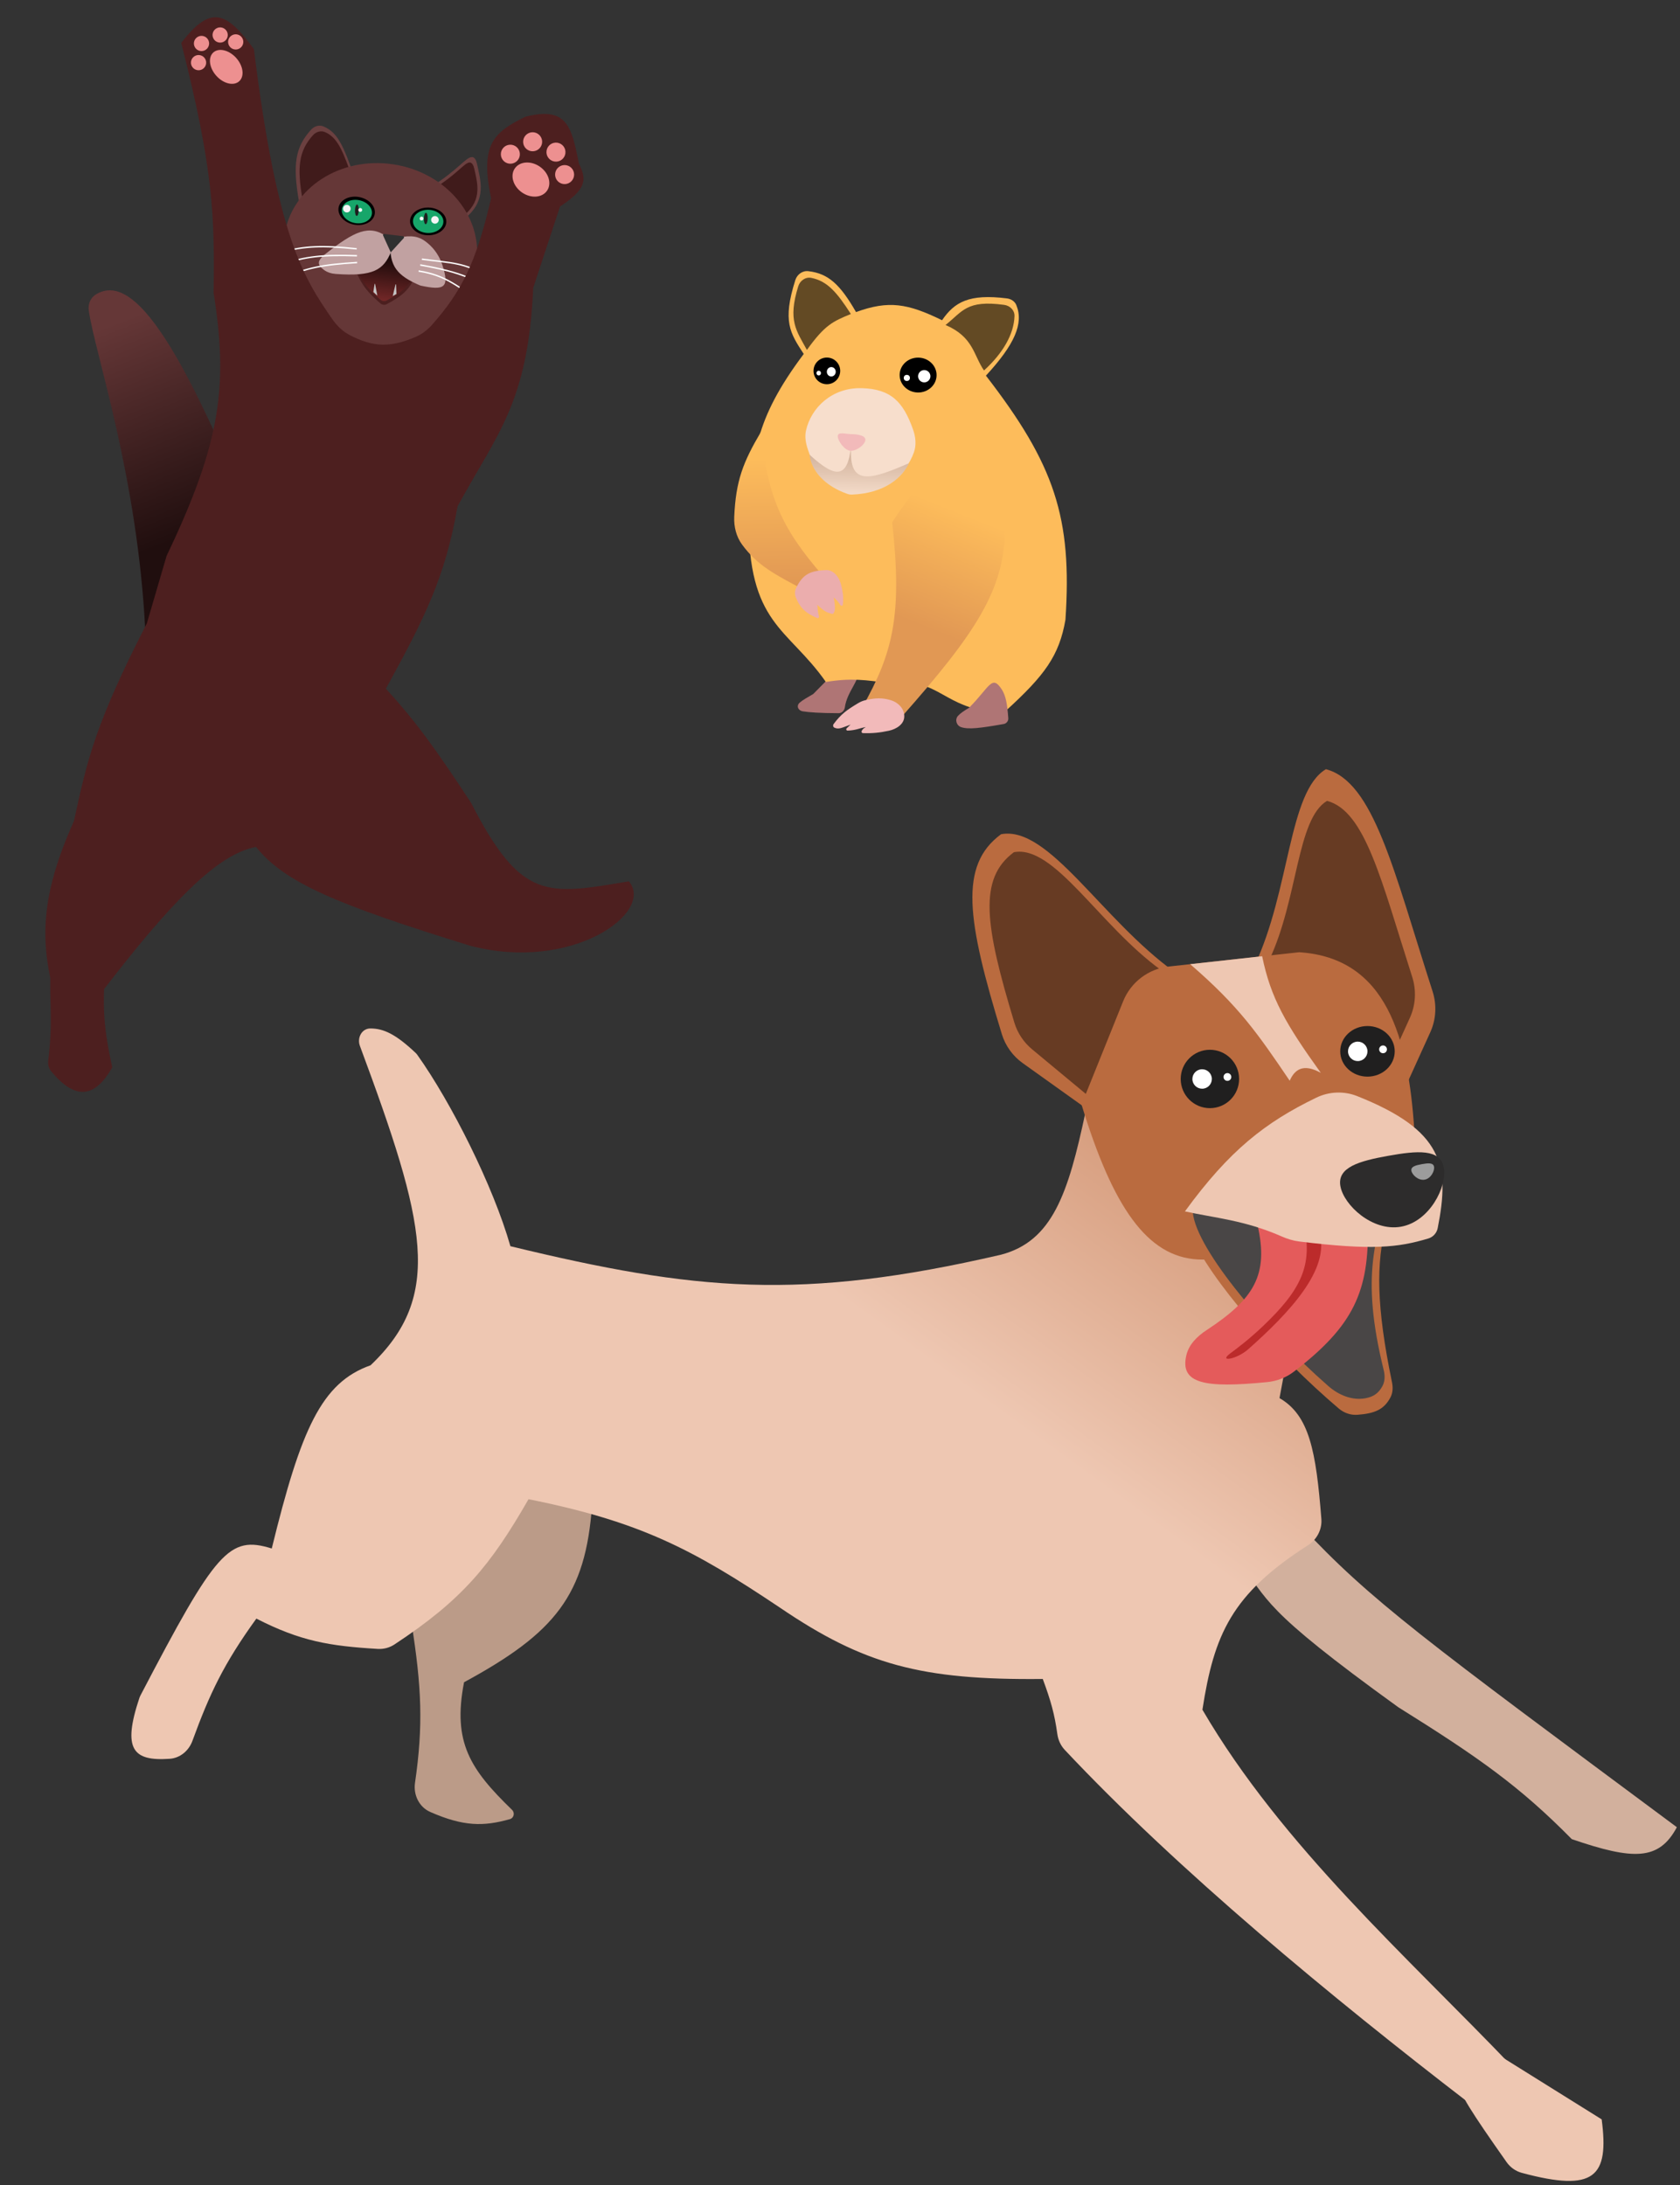 <svg width="599" height="779" viewBox="0 0 599 779" fill="none" xmlns="http://www.w3.org/2000/svg">
<rect x="0" y="0" width="599" height="779" fill="#333333" stroke="none"/>
<path d="M289.972 247.398C297.461 239.93 301.81 234.195 305.513 240.075C306.761 242.236 302 246.563 301.238 252.127C301.082 253.268 300.183 254.252 299.032 254.249C292.437 254.231 288.487 253.953 286.221 253.582C284.525 253.304 283.842 251.61 285.138 250.482C286.269 249.499 287.934 248.605 289.972 247.398Z" fill="#AF7575"/>
<path d="M283.578 99.832C284.216 97.825 286.111 96.432 288.203 96.672C295.333 97.491 299.544 101.39 305.215 111.252C316.862 107.013 323.61 108.162 335.888 114.161C340.326 107.692 345.482 104.682 359.018 106.38C360.472 106.563 361.81 107.398 362.366 108.754C365.064 115.334 361.733 122.855 351.53 133.92C376.067 165.671 382.318 184.619 379.881 220.945C377.646 233.769 372.505 240.741 358.633 253.387C341.979 254.971 335.795 244.875 326.65 243.86L317.506 243.647C308.533 242.351 303.501 241.65 294.463 243.112C280.791 223.596 266.643 222.792 266.921 184.284C268.507 162.301 268.664 150.061 286.57 126.188C281.685 118.712 278.898 114.575 283.578 99.832Z" fill="#FDBC5B"/>
<path d="M284.606 102.08C285.234 100.055 287.182 98.649 289.261 99.061C294.949 100.189 298.391 104.182 303.369 111.94C296.972 114.585 294.137 115.775 287.701 124.75C283.945 117.868 280.824 114.266 284.606 102.08Z" fill="#634A24"/>
<path d="M358.038 108.684C360.099 108.963 361.781 110.59 361.717 112.669C361.518 119.118 357.608 125.903 350.841 132.074C347.075 126.61 347.116 120.156 337.128 115.858C343.24 111.013 344.573 106.86 358.038 108.684Z" fill="#634A24"/>
<ellipse cx="327.351" cy="133.707" rx="6.585" ry="6.22" transform="rotate(1.332 327.351 133.707)" fill="black"/>
<circle cx="329.537" cy="134.124" r="2.195" transform="rotate(1.332 329.537 134.124)" fill="white"/>
<circle cx="323.333" cy="134.728" r="1.098" transform="rotate(1.332 323.333 134.728)" fill="white"/>
<circle cx="294.816" cy="132.218" r="4.756" transform="rotate(1.332 294.816 132.218)" fill="black"/>
<ellipse cx="296.394" cy="132.535" rx="1.585" ry="1.679" transform="rotate(1.332 296.394 132.535)" fill="white"/>
<ellipse cx="291.912" cy="133.003" rx="0.793" ry="0.839" transform="rotate(1.332 291.912 133.003)" fill="white"/>
<path d="M325.54 153.113C326.468 155.737 326.789 158.607 325.864 161.232C322.832 169.834 314.042 176.231 303.71 175.991C293.052 173.143 290.805 168.471 288.041 160.23C287.312 158.056 286.877 155.742 287.371 153.504C289.183 145.307 296.673 138.134 307.146 138.377C317.709 138.623 322.083 143.324 325.54 153.113Z" fill="#F7DECC"/>
<path d="M345.482 252.349C352.971 244.881 353.637 240.158 357.34 246.038C358.608 248.234 359.105 250.697 359.504 256.016C359.58 257.032 358.863 257.938 357.859 258.114C349.443 259.587 345.366 260.106 342.698 259.226C340.988 258.662 340.369 256.497 341.592 255.175C342.412 254.288 343.634 253.443 345.482 252.349Z" fill="#AF7575"/>
<path d="M318.11 186.206C335.581 158.985 344.139 163.321 358.318 188.239C358.271 210.124 347.993 225.593 321.249 255.811L307.427 252.196C318.307 232.851 321.791 219.5 318.11 186.206Z" fill="url(#paint0_linear)"/>
<path d="M305.994 250.658C306.734 250.215 307.531 249.866 308.368 249.657C312.135 248.72 314.719 248.751 317.581 249.601C320.072 250.341 322.218 252.365 322.398 254.956C322.407 255.09 322.412 255.221 322.414 255.349C322.446 258.127 319.648 259.922 316.933 260.505C313.539 261.233 310.981 261.457 307.681 261.362C307.304 261.351 307.065 260.931 307.237 260.595C307.503 260.075 307.756 259.695 308.728 259.179C306.306 259.639 305.096 260.358 302.223 260.458C301.777 260.474 301.565 259.937 301.887 259.629L303.258 258.32C300.319 259.36 299.12 260.169 297.504 259.41C297.008 259.177 296.912 258.538 297.239 258.098C299.874 254.562 301.959 253.077 305.994 250.658Z" fill="#F2BABA"/>
<path d="M271.284 154.011C273.8 176.625 278.068 187.648 293.511 205.396L286.085 209.981C276.356 204.812 270.132 201.677 264.61 194.177C262.515 191.33 261.637 187.783 261.791 184.251C262.349 171.365 264.953 164.751 271.284 154.011Z" fill="url(#paint1_linear)"/>
<path d="M283.759 213.003C283.31 211.907 283.352 210.667 283.864 209.6C286.218 204.686 288.958 203.361 294.872 203.232C297.317 203.397 299.278 205.646 299.994 208.898C300.405 210.767 300.858 212.564 300.516 215.526C300.464 215.975 299.895 216.098 299.644 215.723C298.936 214.66 298.524 214.117 297.272 212.995C298.019 217.211 297.6 217.778 297.302 218.469C297.183 218.743 296.882 218.924 296.596 218.839C294.794 218.305 294.123 218.16 291.432 215.633C291.564 217.591 291.623 218.389 292.015 219.686C292.139 220.098 291.734 220.483 291.339 220.312C287.541 218.675 285.42 217.056 283.759 213.003Z" fill="#EBADAD"/>
<path d="M288.662 162.101C298.298 170.977 302.093 170.098 303.437 159.517C302.672 173.405 310.254 171.146 324.09 165.12C321.828 170.076 315.643 175.839 303.792 176.315C303.25 176.337 302.704 176.26 302.191 176.083C293.932 173.234 289.198 167.654 288.662 162.101Z" fill="url(#paint2_linear)"/>
<path d="M308.547 156.803C308.51 158.419 305.555 160.759 303.333 160.707C301.111 160.656 298.66 157.092 298.697 155.476C298.735 153.86 301.249 154.708 303.471 154.76C305.693 154.811 308.585 155.187 308.547 156.803Z" fill="#F2BABA"/>
<path d="M165.281 527.546L211.1 536.454C208.827 568.701 197.916 582.106 165.457 599.711C161.283 621.132 167.682 630.769 182.566 645.204C183.656 646.261 183.238 648.109 181.776 648.522C172.412 651.163 165.232 651.164 153.402 645.954C149.423 644.202 147.346 639.869 147.972 635.566C150.938 615.163 150.354 601.384 146.669 578.246L165.281 527.546Z" fill="#BB9B88"/>
<path d="M441.524 556.708L463.697 543.791C488.676 570.633 507.9 584.529 597.882 651.391C591.51 663.303 582.477 663.204 560.422 655.645C541.721 636.693 527.195 626.5 498.55 608.611C448.848 572.731 452.906 570.781 441.524 556.708Z" fill="#D2B09D"/>
<path d="M387.008 396.551L474.697 399.143L456.204 498.416C466.848 504.565 469.222 517.236 471.13 541.493C471.426 545.258 469.524 548.85 466.343 550.885C439.057 568.34 432.872 582.735 428.719 609.507C457.096 658.108 502.016 697.816 539.361 736.914L523.432 749.443C474.986 712.193 419.811 666.63 379.629 623.817C378.172 622.265 377.283 620.286 376.99 618.178C376.006 611.087 374.668 606.285 371.793 598.543C328.447 599.001 307.975 593.416 278.054 573.098C246.98 552.275 228.291 542.453 188.447 534.458C174.895 558.055 164.875 570.271 140.635 586.247C138.881 587.403 136.791 587.955 134.694 587.829C117.403 586.792 107.145 585.072 91.405 577.023C79.751 593.151 74.76 603.766 68.607 620.611C67.322 624.128 64.218 626.747 60.483 627.001C47.404 627.892 43.551 623.716 49.712 605.26C49.794 605.014 49.904 604.756 50.024 604.526C77.08 552.721 81.668 547.325 96.895 552.03C107.322 509.468 114.597 492.92 132.125 486.717C158.182 461.926 151.84 436.159 128.321 372.851C127.255 369.979 128.986 366.645 132.05 366.642C136.724 366.638 141.046 368.619 148.16 375.325C148.388 375.539 148.595 375.776 148.777 376.03C160.916 393.077 175.862 422.792 181.982 444.267C247.818 460.217 285.62 463.803 356.852 447.31C375.24 442.506 380.857 425.511 387.008 396.551Z" fill="url(#paint3_linear)"/>
<path d="M364.659 379.007C361.116 376.477 358.484 372.844 357.209 368.682C344.733 327.953 341.855 308.482 356.928 297.397C373.892 294.163 392.743 327.771 418.805 346.512L386.309 394.471L364.659 379.007Z" fill="#BA6B3F"/>
<path d="M367.99 374.069C365.008 371.594 362.799 368.293 361.674 364.585C351.149 329.884 348.741 313.275 361.494 303.812C375.874 301.046 391.854 329.79 413.946 345.82L388.382 390.996L367.99 374.069Z" fill="#673B23"/>
<path d="M509.973 367.982C512.054 363.399 512.321 358.193 510.778 353.402C496.823 310.062 489.809 278.728 472.753 274.215C459.352 282.186 460.043 317.351 447.25 344.361L502.168 385.167L509.973 367.982Z" fill="#BA6B3F"/>
<path d="M502.699 362.827C504.78 358.244 505.047 353.044 503.513 348.25C492.505 313.868 486.791 289.112 473.158 285.504C462.301 291.963 462.861 320.453 452.496 342.336L496.99 375.397L502.699 362.827Z" fill="#673B23"/>
<path d="M400.452 356.954C403.207 350.119 409.498 345.352 416.824 344.549L463.198 339.465C494.428 341.471 502.13 369.902 504.293 403.204C434.549 464.841 407.905 466.806 385.614 393.779L400.452 356.954Z" fill="#BA6B3F"/>
<path d="M424.349 343.723L450.017 340.885C453.095 355.871 458.415 365.027 470.935 382.468C464.682 379.014 461.621 381.237 459.84 385.27C448.423 368.439 441.808 358.779 424.349 343.723Z" fill="#EEC7B2"/>
<path d="M520.39 743.175L535.632 733.423L571.074 755.541C573.768 776.024 568.611 781.619 542.583 774.608C540.396 774.019 538.481 772.645 537.176 770.793C524.688 753.068 519.915 745.639 520.39 743.175Z" fill="#EEC7B2"/>
<path d="M424.435 439.883C422.558 435.441 425.942 431.314 430.708 430.573L482.542 422.504C490.108 421.327 496.044 428.733 494.21 436.167C490.659 450.568 490.67 465.454 496.309 492.765C496.678 494.553 496.639 496.458 495.802 498.081C493.415 502.707 489.83 503.906 484.055 504.362C481.612 504.555 479.205 503.721 477.337 502.134C455.219 483.352 431.321 456.178 424.435 439.883Z" fill="#BA6B3F"/>
<path d="M425.261 431.073L497.395 419.874C490.27 440.704 485.002 454.471 493.353 488.405C493.826 490.326 493.847 492.404 492.901 494.141C491.452 496.803 489.632 497.922 486.952 498.447C482.151 499.388 477.278 497.339 473.599 494.114C449.784 473.233 424.918 443.267 425.261 431.073Z" fill="#494646"/>
<path d="M448.348 436.648L487.694 436.551C488.232 460.398 482.597 472.661 461.317 488.995C458.578 491.097 455.286 492.365 451.849 492.705C429.683 494.903 420.545 493.354 423.005 483.076C423.921 479.251 426.901 476.352 430.188 474.193C447.014 463.144 452.506 454.58 448.348 436.648Z" fill="#E45B5B"/>
<path d="M464.823 436.607L470.381 439.369C474.605 452.532 459.104 468.513 445.068 480.982C440.96 484.632 434.254 485.725 438.67 482.454C441.335 480.479 445.37 477.456 450.339 472.725C463.493 460.203 468.328 451.17 464.823 436.607Z" fill="#BC2B2B"/>
<path d="M422.483 431.853C438.344 410.088 451.141 400.105 469.341 391.301C473.899 389.096 479.192 388.882 483.895 390.754C514.541 402.95 517.057 415.452 512.606 437.821C512.257 439.574 510.971 441.002 509.259 441.516C498.524 444.738 489.228 445.789 463.22 442.581C461.078 442.316 458.995 441.67 457.021 440.8C443.78 434.964 433.076 434.21 422.483 431.853Z" fill="#EEC7B2"/>
<path d="M514.796 416.245C516.013 423.035 509.723 435.484 499.538 437.309C489.353 439.135 479.131 429.647 477.914 422.857C476.697 416.067 484.823 413.864 495.008 412.038C505.193 410.212 513.579 409.455 514.796 416.245Z" fill="#2D2C2C"/>
<path d="M511.303 415.934C511.569 417.42 510.193 420.145 507.964 420.544C505.735 420.944 503.497 418.867 503.231 417.381C502.964 415.895 504.743 415.413 506.972 415.013C509.201 414.614 511.037 414.448 511.303 415.934Z" fill="#9C9C9C"/>
<circle cx="431.389" cy="384.646" r="10.409" transform="rotate(-0.14 431.389 384.646)" fill="#201F1F"/>
<ellipse cx="487.571" cy="374.794" rx="9.715" ry="9.021" transform="rotate(-0.14 487.571 374.794)" fill="#201F1F"/>
<circle cx="428.613" cy="384.653" r="3.469" transform="rotate(-0.14 428.613 384.653)" fill="white"/>
<circle cx="484.101" cy="374.803" r="3.469" transform="rotate(-0.14 484.101 374.803)" fill="white"/>
<circle cx="437.632" cy="383.937" r="1.388" transform="rotate(-0.14 437.632 383.937)" fill="white"/>
<circle cx="493.12" cy="374.087" r="1.388" transform="rotate(-0.14 493.12 374.087)" fill="white"/>
<path d="M51.8 224.979C49.109 169.699 33.619 125.273 31.644 110.605C31.34 108.348 32.293 106.1 34.243 104.925C44.38 98.814 57.027 111.688 76.39 153.934L73.256 189.378L51.8 224.979Z" fill="url(#paint4_linear)"/>
<path d="M168.225 55.999C169.307 55.964 169.811 57.244 170.044 58.301C171.378 64.338 173.439 70.975 166.569 77.178L157.558 72.798L153.202 66.927C163.295 60.681 166.02 56.069 168.225 55.999Z" fill="#6B4040"/>
<path d="M167.25 57.94C168.314 57.745 168.86 59.072 169.096 60.129C170.25 65.297 171.903 70.959 166.038 76.255L158.236 72.462L154.464 67.378C162.868 62.178 165.372 58.285 167.25 57.94Z" fill="#401B1B"/>
<path d="M110.978 46.17C112.074 44.976 113.772 44.451 115.276 45.056C119.913 46.921 122.045 51.231 125.025 59.388L117.789 64.471L106.582 71.771C104.341 58.71 105.172 52.493 110.978 46.17Z" fill="#6B4040"/>
<path d="M111.593 48.197C112.679 46.986 114.392 46.45 115.883 47.099C119.865 48.834 121.752 52.703 124.369 59.894L117.885 64.466L107.841 71.035C105.855 59.419 106.557 53.818 111.593 48.197Z" fill="#401B1B"/>
<path d="M169.835 93.882C167.342 110.559 152.968 126.967 134.091 124.145C115.215 121.324 98.984 100.34 101.477 83.664C103.97 66.988 121.293 55.757 140.169 58.578C159.046 61.4 172.328 77.206 169.835 93.882Z" fill="#653737"/>
<path d="M139.757 86.887C139.322 93.712 141.225 95.961 147.969 98.269C146.287 103.077 143.428 105.485 137.883 108.441C137.18 108.815 136.318 108.722 135.711 108.208C129.567 103.002 128.368 100.064 126.555 95.833C134.698 94.798 138.568 92.761 139.757 86.887Z" fill="#4C1F1F"/>
<path d="M139.75 85.57C139.315 92.396 141.218 94.644 147.962 96.952C146.28 101.76 143.421 104.168 137.876 107.124C137.173 107.499 136.311 107.406 135.704 106.891C129.56 101.685 128.361 98.747 126.548 94.516C134.691 93.482 138.56 91.444 139.75 85.57Z" fill="url(#paint5_linear)"/>
<path d="M133.554 101.27C133.571 101.158 133.73 101.156 133.751 101.266L134.536 105.404L133.119 104.111L133.554 101.27Z" fill="#C4C4C4"/>
<path d="M141.004 101.435C141.031 101.322 141.196 101.338 141.202 101.454L141.355 104.805L140.031 105.544L141.004 101.435Z" fill="#C4C4C4"/>
<path d="M143.635 84.426C148.059 83.803 150.207 84.779 152.542 86.73C154.971 88.759 156.766 91.493 157.74 94.505C160.346 102.573 158.454 103.671 149.859 101.792C141.38 98.229 138.859 94.736 139.165 86.576L143.635 84.426Z" fill="#C1A1A1"/>
<path d="M115.75 90.757C126.533 82.218 131.662 79.999 137.858 84.317L139.461 89.674C136.794 96.257 133.059 98.634 119.696 97.659C118.197 97.55 116.711 97.115 115.503 96.223C113.167 94.498 112.939 93.119 115.75 90.757Z" fill="#C1A1A1"/>
<path d="M139.319 89.963L136.594 83.96C136.465 83.676 136.696 83.36 137.006 83.397L143.72 84.203C144.043 84.242 144.187 84.63 143.968 84.87L139.319 89.963Z" fill="#303030"/>
<path d="M127.162 88.704C114.913 87.437 108.905 87.63 100.064 89.942" stroke="white" stroke-width="0.5"/>
<path d="M127.29 91.168C114.981 90.776 109.003 91.395 100.348 94.33" stroke="white" stroke-width="0.5"/>
<path d="M127.333 93.585C115.041 94.336 109.146 95.508 100.801 99.234" stroke="white" stroke-width="0.5"/>
<path d="M175.171 99.411C165.838 93.326 160.883 93.823 150.412 92.395" stroke="white" stroke-width="0.5"/>
<path d="M176.034 103.444C166.068 97.681 159.595 96.258 149.827 94.458" stroke="white" stroke-width="0.5"/>
<path d="M172.864 108.341C163.207 102.416 159.522 98.239 149.247 96.622" stroke="white" stroke-width="0.5"/>
<path d="M64.63 15.304C75.107 1.609 80.728 4.055 90.527 17.516C98.91 85.148 108.441 99.217 118.431 113.706C120.052 116.056 122.114 118.109 124.645 119.431C133.208 123.904 139.294 123.884 148.098 120.148C150.365 119.186 152.364 117.684 153.997 115.841C164.85 103.587 169.864 93.2 175.097 70.679C171.02 51.375 176.085 47.148 187.347 41.608C202.366 37.807 203.76 45.296 206.442 58.386C209.332 64.173 208.989 67.476 199.671 73.63L190.13 102.578C188.248 143.809 177.254 154.538 163.14 180.522C158.684 205.959 151.475 220.169 137.595 245.501C148.473 257.473 155.239 266.853 167.965 286.204C185.921 321.352 195.207 319.054 224.231 314.184C233.563 325.299 203.896 346.715 167.575 337.136C120.15 322.476 101.439 314.663 91.293 301.924C77.237 304.568 59.611 321.7 24.454 369.468C13.47 341.223 12.75 323.098 26.378 292.668C31.147 270.535 34.095 257.85 52.354 222.238L59.401 198.157C78.872 157.452 81.364 137.293 76.164 104.387C76.541 76.974 76.165 60.717 64.63 15.304Z" fill="#4D1F1F"/>
<ellipse cx="127.163" cy="75.168" rx="6.546" ry="4.997" transform="rotate(10.671 127.163 75.168)" fill="black"/>
<ellipse cx="127.244" cy="75.431" rx="5.425" ry="4.141" transform="rotate(10.671 127.244 75.431)" fill="#17A66A"/>
<ellipse cx="152.664" cy="78.927" rx="6.47" ry="4.939" transform="rotate(1.315 152.664 78.927)" fill="black"/>
<ellipse cx="152.664" cy="78.927" rx="5.425" ry="4.141" transform="rotate(1.315 152.664 78.927)" fill="#17A66A"/>
<ellipse cx="127.238" cy="74.945" rx="0.678" ry="2.034" transform="rotate(1.517 127.238 74.945)" fill="#1E1E1E"/>
<circle cx="128.446" cy="74.846" r="0.678" transform="rotate(-2.614 128.446 74.846)" fill="white"/>
<circle cx="123.673" cy="74.386" r="1.356" transform="rotate(-2.614 123.673 74.386)" fill="#F5F5F5"/>
<ellipse cx="151.812" cy="77.896" rx="0.678" ry="2.034" transform="rotate(1.517 151.812 77.896)" fill="#1E1E1E"/>
<circle cx="150.31" cy="77.921" r="0.678" transform="rotate(-2.614 150.31 77.921)" fill="white"/>
<circle cx="155.083" cy="78.382" r="1.356" transform="rotate(-2.614 155.083 78.382)" fill="#F5F5F5"/>
<circle cx="181.968" cy="54.975" r="3.391" transform="rotate(-2.614 181.968 54.975)" fill="#ED9090"/>
<circle cx="189.912" cy="50.539" r="3.391" transform="rotate(-2.614 189.912 50.539)" fill="#ED9090"/>
<circle cx="198.226" cy="54.232" r="3.391" transform="rotate(-2.614 198.226 54.232)" fill="#ED9090"/>
<circle cx="201.308" cy="62.238" r="3.391" transform="rotate(-2.614 201.308 62.238)" fill="#ED9090"/>
<ellipse cx="189.299" cy="64.016" rx="6.983" ry="5.595" transform="rotate(34.862 189.299 64.016)" fill="#ED9090"/>
<circle cx="71.845" cy="15.495" r="2.713" transform="rotate(-31.642 71.845 15.495)" fill="#ED9090"/>
<circle cx="78.496" cy="12.476" r="2.713" transform="rotate(-31.642 78.496 12.476)" fill="#ED9090"/>
<circle cx="84.039" cy="14.938" r="2.713" transform="rotate(-31.642 84.039 14.938)" fill="#ED9090"/>
<circle cx="70.799" cy="22.332" r="2.713" transform="rotate(-31.642 70.799 22.332)" fill="#ED9090"/>
<ellipse cx="80.67" cy="23.84" rx="6.902" ry="4.762" transform="rotate(48.138 80.67 23.84)" fill="#ED9090"/>
<path d="M18.481 340.093L37.666 343.969C36.431 358.607 36.879 366.083 40.014 380.521C34.022 391.158 26.991 392.572 18.198 381.848C17.36 380.825 17.025 379.477 17.188 378.165C19.278 361.281 16.919 354.905 18.481 340.093Z" fill="#4D1F1F"/>
<defs>
<linearGradient id="paint0_linear" x1="328.955" y1="223.42" x2="344.887" y2="183.535" gradientUnits="userSpaceOnUse">
<stop stop-color="#E19854"/>
<stop offset="1" stop-color="#FDBC5B"/>
</linearGradient>
<linearGradient id="paint1_linear" x1="279.161" y1="208.722" x2="278.387" y2="163.325" gradientUnits="userSpaceOnUse">
<stop stop-color="#E19854"/>
<stop offset="1" stop-color="#FDBC5B"/>
</linearGradient>
<linearGradient id="paint2_linear" x1="306.222" y1="161.029" x2="305.848" y2="177.122" gradientUnits="userSpaceOnUse">
<stop stop-color="#CFAF99"/>
<stop offset="1" stop-color="#F6DECC"/>
</linearGradient>
<linearGradient id="paint3_linear" x1="426.947" y1="270.721" x2="292.091" y2="457.016" gradientUnits="userSpaceOnUse">
<stop stop-color="#BA6B3F"/>
<stop offset="1" stop-color="#EEC7B2"/>
</linearGradient>
<linearGradient id="paint4_linear" x1="72" y1="188.979" x2="42.793" y2="114.28" gradientUnits="userSpaceOnUse">
<stop stop-color="#200E0E"/>
<stop offset="1" stop-color="#653737"/>
</linearGradient>
<linearGradient id="paint5_linear" x1="141.389" y1="88.055" x2="138.898" y2="107.855" gradientUnits="userSpaceOnUse">
<stop stop-color="#010101"/>
<stop offset="1" stop-color="#752828"/>
</linearGradient>
</defs>
</svg>
